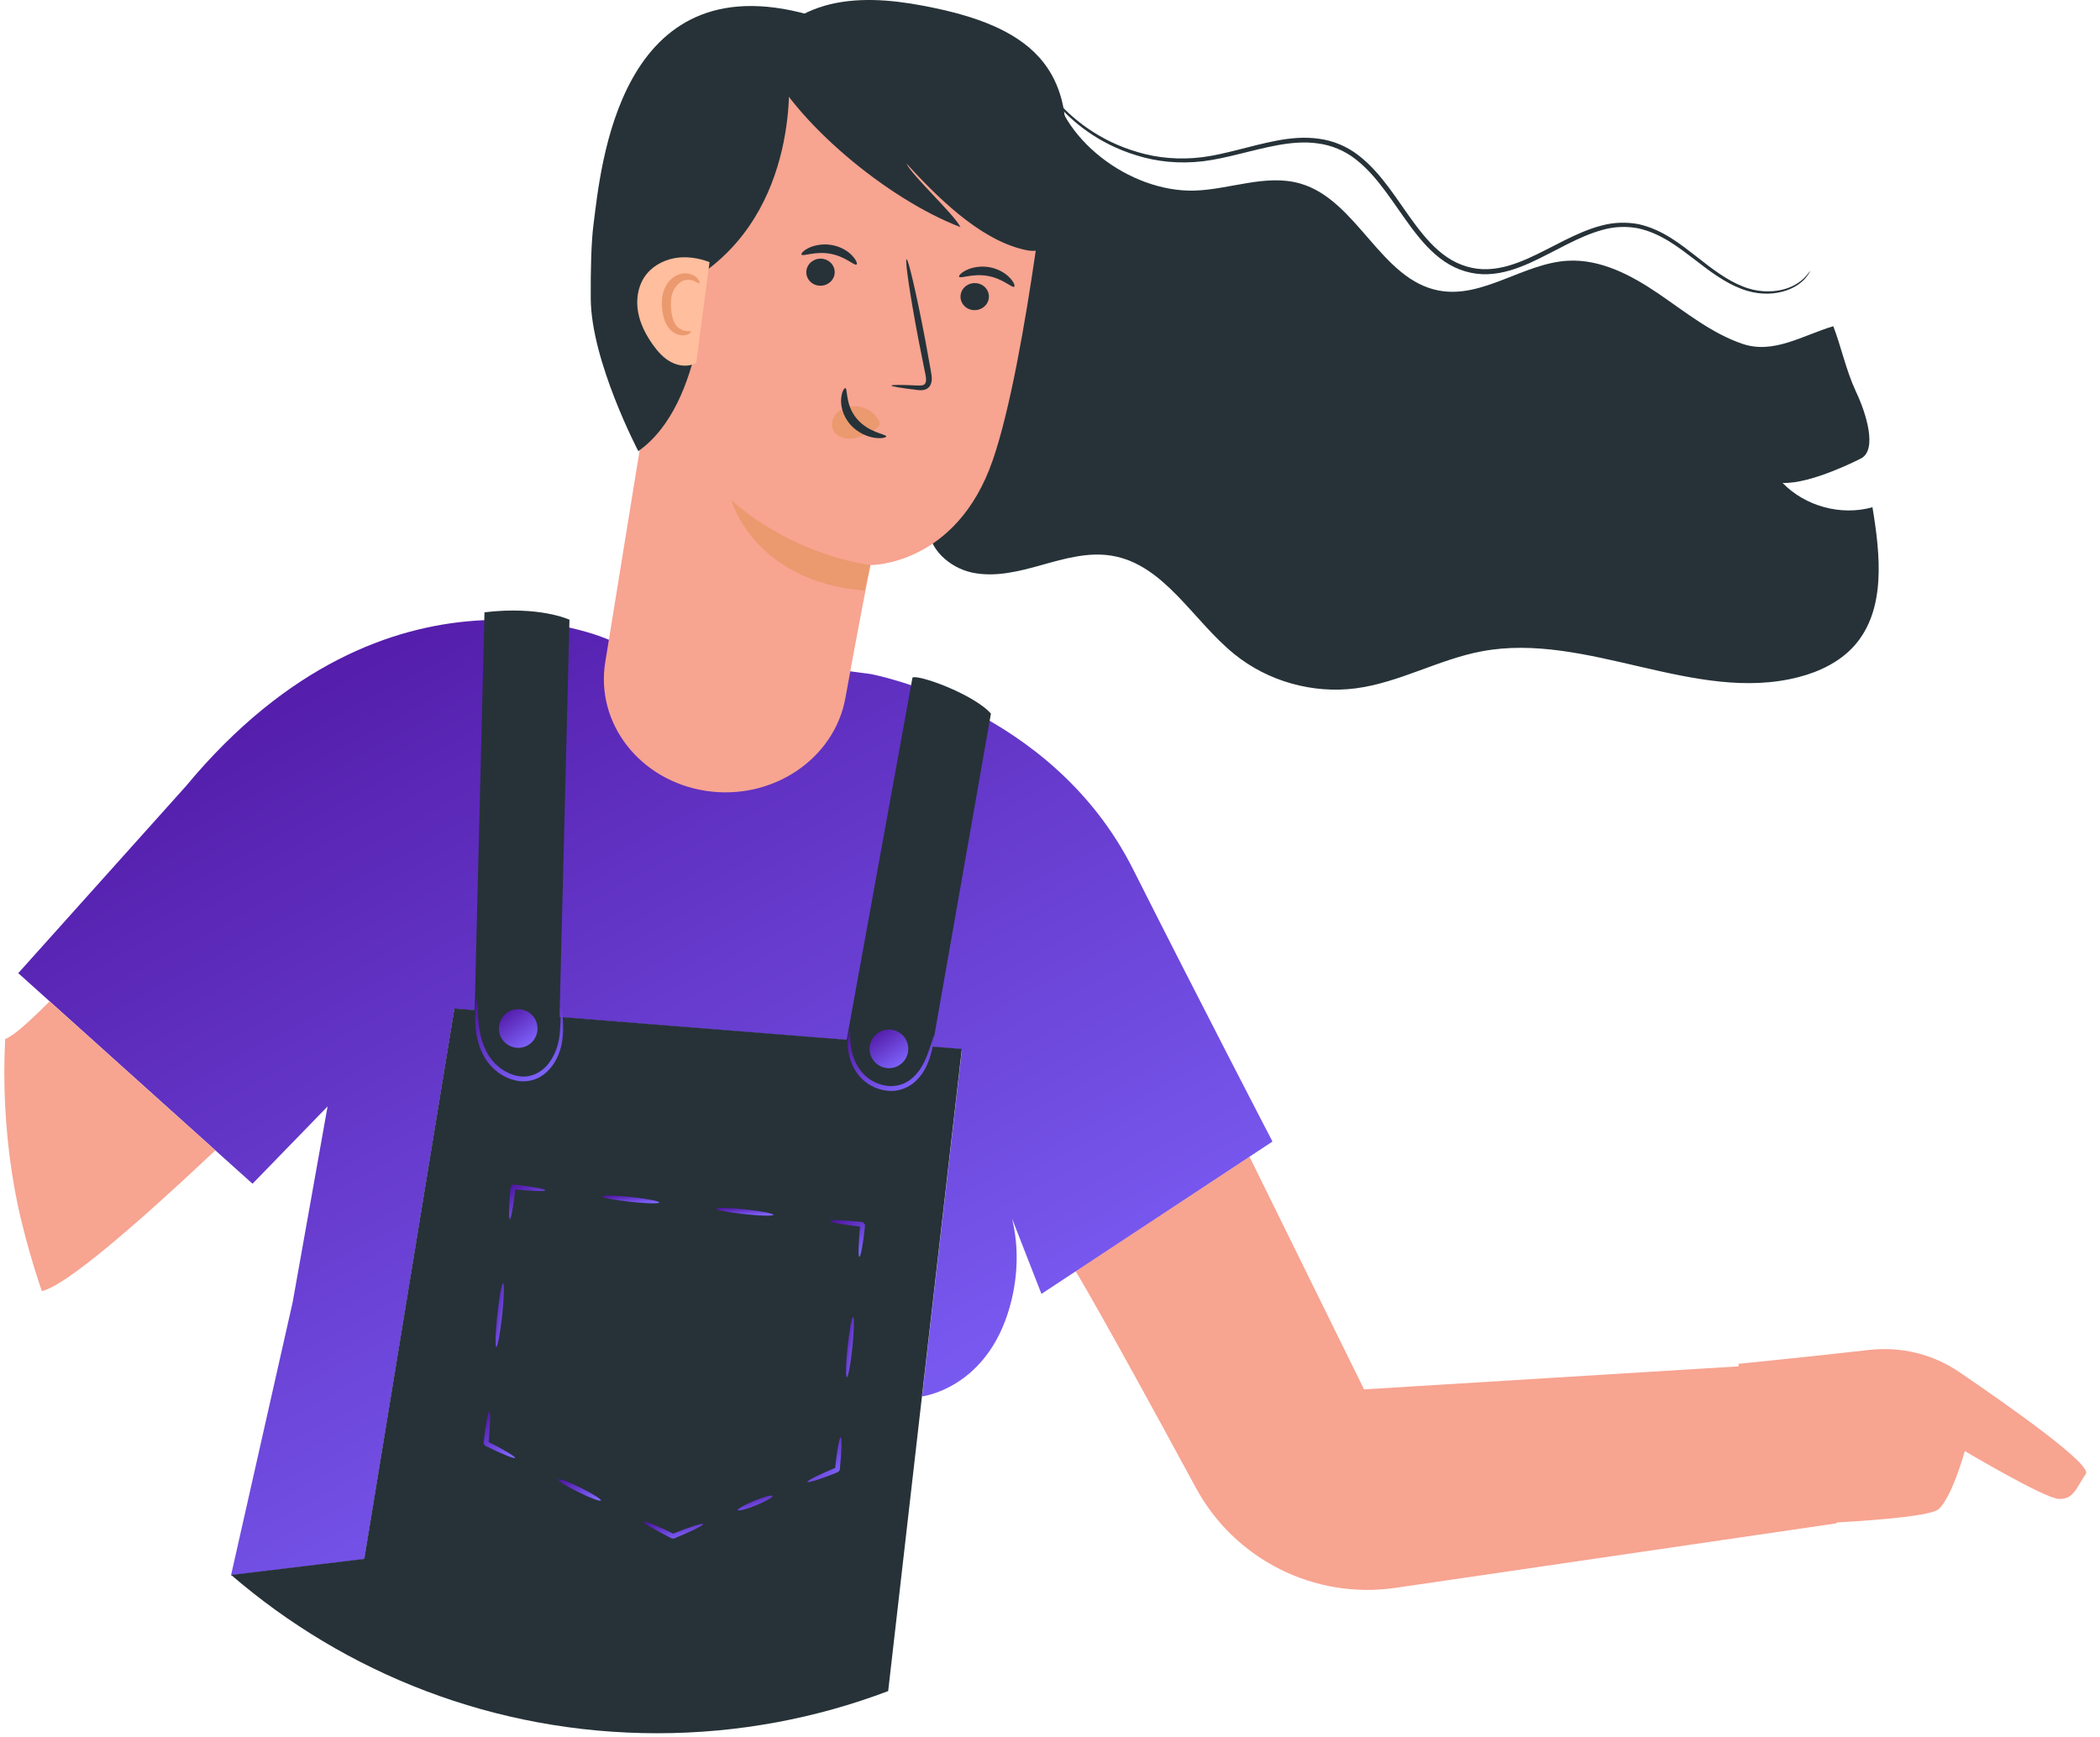 <svg width="139" height="115" viewBox="0 0 139 115" fill="none" xmlns="http://www.w3.org/2000/svg">
<path d="M129.688 90.826C127.948 89.639 125.839 89.123 123.742 89.356C120.201 89.762 115.067 90.279 115.067 90.279L115.085 90.445L90.288 91.97L82.701 76.561L71.191 84.142C71.191 84.142 72.703 86.565 79.153 98.481C81.729 103.24 87.011 105.89 92.366 105.109L121.566 100.836V100.78C124.579 100.608 127.85 100.325 128.323 99.895C129.227 99.065 130.051 96.052 130.051 96.052C130.051 96.052 135.252 99.145 136.255 99.219C137.263 99.286 137.441 98.45 138.062 97.565C138.499 96.968 133.137 93.175 129.688 90.826Z" fill="#F7A491"/>
<path d="M84.226 75.565C84.226 75.565 79.406 66.287 74.991 57.525C69.568 46.765 57.603 44.613 57.603 44.613L40.276 42.339C40.276 42.339 25.796 35.784 12.3 52.047L1.208 64.418L3.563 66.533L14.544 76.408L16.715 78.357L21.683 73.241L19.371 86.202L15.294 104.267C15.301 104.273 15.301 104.273 15.307 104.279L24.118 103.215L30.082 66.785L63.671 69.466L61.034 92.437C61.575 92.357 65.639 91.552 66.961 86.03C67.477 83.86 67.317 82.021 66.992 80.675L68.934 85.649L84.226 75.565Z" fill="url(#paint0_linear_4323_17929)"/>
<path d="M30.076 66.761L24.112 103.191L15.301 104.254C22.87 110.778 32.72 114.732 43.498 114.732C48.884 114.732 54.037 113.742 58.789 111.94L61.028 92.406L63.665 69.435L30.076 66.761Z" fill="#263238"/>
<path d="M32.068 40.531L31.336 70.124L36.943 71.009L37.694 41.023C37.694 41.023 35.726 40.094 32.068 40.531Z" fill="#263238"/>
<path d="M55.777 70.284L60.394 44.865C60.658 44.583 64.452 45.941 65.59 47.239L61.446 70.819L55.777 70.284Z" fill="#263238"/>
<path d="M37.147 66.656C37.171 66.656 37.202 66.834 37.233 67.16C37.257 67.486 37.3 67.966 37.251 68.562C37.202 69.152 37.042 69.89 36.556 70.548C36.317 70.874 35.991 71.181 35.579 71.372C35.167 71.562 34.675 71.63 34.208 71.538C33.261 71.353 32.523 70.733 32.105 70.044C31.687 69.349 31.539 68.624 31.484 68.033C31.428 67.437 31.459 66.957 31.49 66.631C31.521 66.305 31.558 66.121 31.576 66.127C31.638 66.127 31.564 66.865 31.711 68.009C31.791 68.574 31.957 69.257 32.357 69.89C32.751 70.505 33.439 71.064 34.269 71.224C35.105 71.397 35.898 70.966 36.329 70.37C36.784 69.779 36.962 69.103 37.036 68.537C37.153 67.394 37.085 66.656 37.147 66.656Z" fill="url(#paint1_linear_4323_17929)"/>
<path d="M33.827 69.269C33.169 69.005 32.849 68.261 33.113 67.609C33.378 66.951 34.122 66.631 34.773 66.896C35.431 67.16 35.751 67.904 35.487 68.556C35.228 69.214 34.484 69.534 33.827 69.269Z" fill="url(#paint2_linear_4323_17929)"/>
<path d="M60.118 69.429C60.118 70.136 59.546 70.708 58.839 70.708C58.132 70.708 57.56 70.136 57.56 69.429C57.56 68.722 58.132 68.15 58.839 68.15C59.54 68.15 60.118 68.722 60.118 69.429Z" fill="url(#paint3_linear_4323_17929)"/>
<path d="M61.833 68.544C61.864 68.55 61.821 69.128 61.538 70.038C61.384 70.487 61.144 71.028 60.683 71.489C60.241 71.962 59.503 72.288 58.74 72.202C57.984 72.128 57.32 71.747 56.896 71.249C56.471 70.751 56.269 70.191 56.176 69.718C56.084 69.245 56.109 68.851 56.146 68.593C56.182 68.328 56.238 68.193 56.256 68.193C56.318 68.199 56.189 68.783 56.398 69.669C56.508 70.105 56.718 70.616 57.117 71.052C57.505 71.483 58.107 71.815 58.771 71.882C59.441 71.95 60.062 71.692 60.48 71.274C60.905 70.868 61.157 70.376 61.329 69.952C61.661 69.103 61.784 68.531 61.833 68.544Z" fill="url(#paint4_linear_4323_17929)"/>
<path d="M33.746 80.699C33.703 80.693 33.684 80.453 33.697 80.066C33.703 79.875 33.715 79.642 33.727 79.39C33.74 79.254 33.746 79.119 33.758 78.99L33.777 78.781L33.789 78.67L33.795 78.615V78.59V78.578V78.572V78.566C33.635 78.707 34.01 78.369 33.973 78.406C35.154 78.535 36.107 78.707 36.095 78.793C36.082 78.879 35.123 78.849 33.937 78.719C33.9 78.756 34.275 78.418 34.115 78.56V78.566V78.572V78.584V78.615L34.109 78.67L34.096 78.781L34.072 78.996C34.053 79.131 34.041 79.26 34.023 79.402C33.986 79.66 33.955 79.894 33.918 80.084C33.856 80.466 33.789 80.699 33.746 80.699Z" fill="url(#paint5_linear_4323_17929)"/>
<path d="M32.848 89.172C32.762 89.16 32.793 88.207 32.916 87.038C33.039 85.87 33.211 84.93 33.303 84.936C33.389 84.948 33.358 85.901 33.236 87.069C33.106 88.244 32.934 89.184 32.848 89.172Z" fill="url(#paint6_linear_4323_17929)"/>
<path d="M34.096 96.507C34.06 96.587 33.162 96.224 32.098 95.696C32.117 95.733 31.932 95.394 32.012 95.536V95.53V95.523V95.511V95.487L32.018 95.431L32.031 95.321L32.055 95.105C32.074 94.976 32.092 94.841 32.111 94.706C32.147 94.454 32.184 94.22 32.215 94.029C32.283 93.648 32.35 93.408 32.393 93.415C32.436 93.421 32.449 93.66 32.436 94.054C32.43 94.251 32.418 94.478 32.4 94.736C32.387 94.872 32.375 95.007 32.369 95.136L32.35 95.351L32.338 95.462L32.332 95.517V95.542V95.554V95.56V95.567C32.412 95.708 32.227 95.37 32.246 95.407C33.303 95.935 34.133 96.427 34.096 96.507Z" fill="url(#paint7_linear_4323_17929)"/>
<path d="M39.778 99.329C39.741 99.409 39.07 99.157 38.283 98.77C37.496 98.382 36.894 98.001 36.937 97.921C36.974 97.841 37.644 98.094 38.431 98.481C39.212 98.868 39.814 99.249 39.778 99.329Z" fill="url(#paint8_linear_4323_17929)"/>
<path d="M46.541 100.885C46.572 100.965 45.711 101.395 44.605 101.844C44.34 101.832 44.531 101.844 44.475 101.838H44.469L44.463 101.832L44.451 101.826L44.426 101.813L44.377 101.789L44.279 101.74L44.088 101.641C43.971 101.58 43.854 101.518 43.731 101.451C43.504 101.328 43.301 101.217 43.135 101.119C42.797 100.922 42.6 100.774 42.618 100.737C42.637 100.701 42.871 100.768 43.233 100.916C43.412 100.99 43.627 101.082 43.861 101.186C43.983 101.248 44.106 101.303 44.229 101.358L44.42 101.451L44.518 101.5L44.568 101.524L44.592 101.537L44.605 101.543L44.611 101.549H44.617C44.562 101.549 44.746 101.555 44.488 101.543C45.588 101.1 46.504 100.805 46.541 100.885Z" fill="url(#paint9_linear_4323_17929)"/>
<path d="M51.134 99.028C51.165 99.108 50.679 99.385 50.046 99.643C49.413 99.901 48.871 100.043 48.835 99.963C48.804 99.883 49.29 99.606 49.923 99.348C50.556 99.084 51.097 98.942 51.134 99.028Z" fill="url(#paint10_linear_4323_17929)"/>
<path d="M55.647 95.142C55.733 95.148 55.708 96.12 55.585 97.3C55.389 97.565 55.53 97.374 55.487 97.436H55.481H55.475L55.462 97.442L55.438 97.454L55.389 97.472L55.284 97.516L55.087 97.596C54.964 97.645 54.842 97.688 54.712 97.737C54.473 97.829 54.251 97.903 54.067 97.964C53.698 98.081 53.458 98.137 53.44 98.094C53.421 98.05 53.63 97.927 53.981 97.749C54.153 97.663 54.368 97.565 54.602 97.46C54.731 97.405 54.848 97.35 54.971 97.3L55.167 97.221L55.266 97.177L55.315 97.159L55.34 97.147L55.352 97.141H55.358H55.364C55.321 97.202 55.462 97.011 55.266 97.27C55.389 96.089 55.555 95.136 55.647 95.142Z" fill="url(#paint11_linear_4323_17929)"/>
<path d="M56.465 87.18C56.551 87.186 56.532 88.09 56.416 89.19C56.305 90.291 56.139 91.176 56.053 91.164C55.967 91.158 55.985 90.254 56.102 89.154C56.219 88.053 56.379 87.168 56.465 87.18Z" fill="url(#paint12_linear_4323_17929)"/>
<path d="M54.958 80.822C54.971 80.736 55.936 80.767 57.116 80.896C57.399 81.246 57.196 80.994 57.258 81.074V81.081V81.087V81.099V81.124L57.252 81.179L57.239 81.29L57.215 81.505C57.196 81.634 57.184 81.769 57.166 81.904C57.129 82.163 57.098 82.39 57.061 82.581C56.993 82.968 56.926 83.202 56.883 83.196C56.84 83.189 56.821 82.95 56.834 82.556C56.84 82.359 56.852 82.132 56.87 81.874C56.883 81.738 56.895 81.603 56.901 81.468L56.92 81.253L56.932 81.142L56.938 81.087V81.062V81.05V81.044V81.037C57 81.117 56.797 80.859 57.08 81.21C55.899 81.087 54.952 80.908 54.958 80.822Z" fill="url(#paint13_linear_4323_17929)"/>
<path d="M47.414 80.011C47.427 79.925 48.275 79.943 49.32 80.054C50.359 80.164 51.196 80.33 51.19 80.416C51.177 80.503 50.329 80.484 49.283 80.373C48.244 80.257 47.408 80.097 47.414 80.011Z" fill="url(#paint14_linear_4323_17929)"/>
<path d="M39.87 79.193C39.883 79.107 40.731 79.125 41.77 79.236C42.809 79.347 43.646 79.513 43.639 79.599C43.627 79.685 42.779 79.666 41.733 79.556C40.7 79.445 39.864 79.285 39.87 79.193Z" fill="url(#paint15_linear_4323_17929)"/>
<path d="M0.341 68.777C0.304 69.515 0.286 70.259 0.286 71.009C0.286 73.985 0.587 76.893 1.159 79.703C1.165 79.734 1.171 79.759 1.177 79.789C1.251 80.146 1.337 80.496 1.423 80.853C1.761 82.243 2.155 83.614 2.598 84.96C2.653 85.126 2.708 85.298 2.77 85.464C4.356 85.108 8.961 81.13 14.255 76.149L3.286 66.287C1.743 67.818 0.839 68.605 0.341 68.777Z" fill="#F7A491"/>
<path d="M69.586 4.918C69.968 9.167 74.812 12.745 79.073 12.616C81.422 12.543 83.802 11.497 86.064 12.149C89.852 13.243 91.383 18.531 95.263 19.238C98.165 19.767 100.846 17.418 103.785 17.259C105.949 17.142 107.99 18.224 109.779 19.441C111.569 20.659 113.29 22.067 115.338 22.762C117.391 23.456 119.273 22.22 121.345 21.593C121.861 22.915 122.193 24.532 122.851 25.934C123.515 27.33 124.308 29.826 123.14 30.367C123.14 30.367 119.875 32.058 117.988 31.966C119.488 33.515 121.861 34.161 123.939 33.577C124.462 36.737 124.856 40.377 122.722 42.763C121.769 43.82 120.429 44.466 119.045 44.822C112.19 46.593 105.033 41.804 98.079 43.113C95.226 43.648 92.613 45.191 89.729 45.566C86.894 45.935 83.918 45.099 81.699 43.298C78.957 41.078 77.069 37.364 73.589 36.786C72.046 36.528 70.478 36.971 68.971 37.395C67.465 37.819 65.885 38.225 64.354 37.905C62.823 37.58 61.378 36.276 61.452 34.714" fill="#263238"/>
<path d="M55.961 46.188C56.729 41.902 57.615 37.407 57.615 37.407C57.615 37.407 63.296 37.463 65.712 30.459C68.012 23.782 69.678 7.716 69.678 7.716C62.3 3.074 52.505 3.572 45.723 8.94L40.061 43.833C39.403 47.885 42.36 51.678 46.707 52.348C51.085 53.025 55.229 50.264 55.961 46.188Z" fill="#F7A491"/>
<path d="M65.448 19.749C65.38 20.241 64.907 20.585 64.39 20.523C63.88 20.462 63.517 20.013 63.585 19.521C63.652 19.029 64.126 18.685 64.636 18.747C65.159 18.808 65.515 19.257 65.448 19.749Z" fill="#263238"/>
<path d="M67.126 18.98C66.991 19.078 66.382 18.439 65.386 18.267C64.396 18.082 63.572 18.464 63.486 18.322C63.443 18.261 63.597 18.064 63.954 17.886C64.304 17.707 64.882 17.578 65.497 17.689C66.118 17.8 66.597 18.119 66.856 18.408C67.132 18.697 67.194 18.937 67.126 18.98Z" fill="#263238"/>
<path d="M55.241 18.132C55.173 18.623 54.7 18.968 54.184 18.906C53.673 18.845 53.31 18.396 53.378 17.904C53.446 17.412 53.919 17.068 54.429 17.129C54.946 17.191 55.309 17.64 55.241 18.132Z" fill="#263238"/>
<path d="M56.693 17.511C56.557 17.609 55.949 16.97 54.953 16.797C53.963 16.613 53.139 16.994 53.053 16.853C53.01 16.791 53.163 16.595 53.52 16.416C53.87 16.244 54.448 16.109 55.063 16.22C55.684 16.33 56.164 16.65 56.422 16.939C56.693 17.234 56.76 17.468 56.693 17.511Z" fill="#263238"/>
<path d="M59.004 25.522C59.011 25.467 59.644 25.467 60.671 25.516C60.929 25.535 61.181 25.528 61.249 25.362C61.341 25.19 61.285 24.895 61.212 24.581C61.083 23.924 60.947 23.235 60.8 22.515C60.24 19.583 59.884 17.185 60.007 17.16C60.123 17.142 60.671 19.503 61.23 22.436C61.359 23.161 61.488 23.85 61.605 24.508C61.648 24.815 61.759 25.172 61.562 25.528C61.458 25.707 61.249 25.811 61.076 25.823C60.904 25.842 60.763 25.823 60.634 25.805C59.619 25.682 58.998 25.578 59.004 25.522Z" fill="#263238"/>
<path d="M57.614 37.407C57.614 37.407 52.714 36.866 48.422 33.134C48.422 33.134 49.892 38.496 57.221 39.092L57.614 37.407Z" fill="#EB996E"/>
<path d="M58.162 27.84C57.886 27.305 57.307 26.936 56.674 26.893C56.238 26.863 55.764 26.998 55.438 27.299C55.112 27.607 54.971 28.092 55.149 28.467C55.352 28.892 55.9 29.076 56.398 29.027C56.896 28.978 57.357 28.738 57.799 28.492C57.922 28.424 58.045 28.357 58.138 28.246C58.224 28.142 58.267 27.988 58.199 27.877" fill="#EB996E"/>
<path d="M55.955 25.694C56.121 25.713 55.93 26.795 56.717 27.723C57.504 28.652 58.672 28.738 58.66 28.886C58.666 28.953 58.365 29.052 57.879 28.978C57.4 28.91 56.73 28.633 56.25 28.068C55.77 27.496 55.635 26.832 55.678 26.383C55.715 25.922 55.881 25.676 55.955 25.694Z" fill="#263238"/>
<path d="M50.593 3.787C52.518 8.036 58.759 13.2 63.573 15.033C63.136 14.16 60.425 11.694 59.988 10.815C61.931 12.93 64.741 15.795 67.711 16.508C68.061 16.595 68.449 16.662 68.775 16.539C69.217 16.373 69.389 15.918 69.512 15.506C70.035 13.785 70.484 10.747 70.527 8.952C70.576 7.156 70.103 5.269 68.805 3.818C67.164 1.973 64.483 1.088 61.907 0.541C59.742 0.079 57.48 -0.216 55.346 0.196C53.213 0.608 51.22 1.838 50.581 3.646" fill="#263238"/>
<path d="M39.102 19.779C39.09 17.849 39.133 16.029 39.286 14.842C39.772 11.091 40.94 -2.54 53.526 0.971L52.186 4.463C52.186 4.463 53.151 13.237 46.695 17.947C46.695 17.947 46.726 26.703 42.25 29.863C42.25 29.863 39.133 23.924 39.102 19.779Z" fill="#263238"/>
<path d="M46.966 17.351C46.222 17.068 45.404 16.945 44.623 17.093C43.842 17.24 43.098 17.671 42.656 18.334C42.213 18.999 42.096 19.847 42.231 20.634C42.367 21.421 42.742 22.153 43.203 22.805C43.535 23.272 43.928 23.715 44.439 23.979C44.949 24.243 45.595 24.305 46.087 24.016" fill="#FFBE9D"/>
<path d="M45.718 21.944C45.804 21.987 45.386 22.393 44.715 22.079C44.389 21.931 44.113 21.575 43.978 21.163C43.842 20.751 43.787 20.308 43.818 19.816C43.855 19.325 44.051 18.833 44.383 18.519C44.703 18.193 45.152 18.046 45.502 18.101C46.228 18.212 46.363 18.753 46.283 18.753C46.216 18.802 45.982 18.494 45.484 18.525C45.017 18.531 44.457 19.078 44.42 19.872C44.365 20.677 44.543 21.458 44.931 21.716C45.324 22.017 45.681 21.87 45.718 21.944Z" fill="#EB996E"/>
<path d="M119.814 17.941C119.814 17.941 119.74 18.144 119.475 18.445C119.211 18.74 118.719 19.115 117.975 19.306C117.243 19.503 116.26 19.515 115.251 19.115C114.231 18.734 113.228 18.009 112.177 17.185C111.12 16.385 109.939 15.439 108.426 15.113C107.676 14.971 106.865 14.99 106.072 15.217C105.278 15.432 104.491 15.789 103.704 16.183C102.917 16.576 102.118 17.019 101.263 17.406C100.409 17.787 99.48 18.113 98.484 18.15C97.488 18.193 96.468 17.892 95.619 17.314C94.764 16.742 94.088 15.949 93.467 15.131C92.237 13.489 91.241 11.719 89.741 10.55C89.003 9.966 88.124 9.61 87.226 9.493C86.329 9.364 85.431 9.456 84.564 9.61C82.836 9.929 81.225 10.477 79.639 10.673C78.053 10.864 76.546 10.698 75.255 10.292C72.642 9.505 70.92 7.999 69.949 6.867C68.984 5.705 68.67 4.918 68.67 4.918C68.676 4.918 68.707 4.955 68.762 5.041C68.824 5.14 68.904 5.269 69.002 5.416C69.211 5.748 69.549 6.222 70.041 6.781C71.025 7.876 72.746 9.327 75.317 10.071C76.583 10.452 78.059 10.6 79.602 10.403C81.151 10.2 82.75 9.647 84.509 9.308C85.388 9.142 86.316 9.05 87.263 9.179C88.21 9.296 89.145 9.677 89.925 10.286C91.506 11.51 92.502 13.305 93.719 14.922C94.328 15.728 94.986 16.49 95.791 17.031C96.591 17.572 97.537 17.855 98.466 17.818C99.4 17.787 100.298 17.48 101.134 17.111C101.977 16.736 102.77 16.299 103.563 15.906C104.356 15.512 105.162 15.15 105.992 14.934C106.816 14.707 107.682 14.688 108.476 14.842C110.074 15.205 111.261 16.189 112.312 17C113.358 17.83 114.335 18.556 115.313 18.943C116.284 19.349 117.231 19.349 117.944 19.183C118.67 19.017 119.15 18.667 119.426 18.396C119.697 18.119 119.795 17.935 119.814 17.941Z" fill="#263238"/>
<defs>
<linearGradient id="paint0_linear_4323_17929" x1="7.216" y1="41.033" x2="47.06" y2="114.641" gradientUnits="userSpaceOnUse">
<stop stop-color="#4F14A0"/>
<stop offset="1" stop-color="#8066FF"/>
</linearGradient>
<linearGradient id="paint1_linear_4323_17929" x1="31.875" y1="66.127" x2="35.658" y2="71.813" gradientUnits="userSpaceOnUse">
<stop stop-color="#4F14A0"/>
<stop offset="1" stop-color="#8066FF"/>
</linearGradient>
<linearGradient id="paint2_linear_4323_17929" x1="33.206" y1="66.803" x2="35.024" y2="69.362" gradientUnits="userSpaceOnUse">
<stop stop-color="#4F14A0"/>
<stop offset="1" stop-color="#8066FF"/>
</linearGradient>
<linearGradient id="paint3_linear_4323_17929" x1="57.745" y1="68.15" x2="59.562" y2="70.708" gradientUnits="userSpaceOnUse">
<stop stop-color="#4F14A0"/>
<stop offset="1" stop-color="#8066FF"/>
</linearGradient>
<linearGradient id="paint4_linear_4323_17929" x1="56.527" y1="68.193" x2="58.945" y2="73.04" gradientUnits="userSpaceOnUse">
<stop stop-color="#4F14A0"/>
<stop offset="1" stop-color="#8066FF"/>
</linearGradient>
<linearGradient id="paint5_linear_4323_17929" x1="33.867" y1="78.403" x2="35.473" y2="80.767" gradientUnits="userSpaceOnUse">
<stop stop-color="#4F14A0"/>
<stop offset="1" stop-color="#8066FF"/>
</linearGradient>
<linearGradient id="paint6_linear_4323_17929" x1="32.839" y1="84.936" x2="33.972" y2="85.144" gradientUnits="userSpaceOnUse">
<stop stop-color="#4F14A0"/>
<stop offset="1" stop-color="#8066FF"/>
</linearGradient>
<linearGradient id="paint7_linear_4323_17929" x1="32.144" y1="93.414" x2="34.477" y2="95.642" gradientUnits="userSpaceOnUse">
<stop stop-color="#4F14A0"/>
<stop offset="1" stop-color="#8066FF"/>
</linearGradient>
<linearGradient id="paint8_linear_4323_17929" x1="37.141" y1="97.907" x2="37.829" y2="99.823" gradientUnits="userSpaceOnUse">
<stop stop-color="#4F14A0"/>
<stop offset="1" stop-color="#8066FF"/>
</linearGradient>
<linearGradient id="paint9_linear_4323_17929" x1="42.901" y1="100.728" x2="43.228" y2="102.342" gradientUnits="userSpaceOnUse">
<stop stop-color="#4F14A0"/>
<stop offset="1" stop-color="#8066FF"/>
</linearGradient>
<linearGradient id="paint10_linear_4323_17929" x1="49" y1="99.003" x2="49.41" y2="100.356" gradientUnits="userSpaceOnUse">
<stop stop-color="#4F14A0"/>
<stop offset="1" stop-color="#8066FF"/>
</linearGradient>
<linearGradient id="paint11_linear_4323_17929" x1="53.602" y1="95.142" x2="55.828" y2="97.529" gradientUnits="userSpaceOnUse">
<stop stop-color="#4F14A0"/>
<stop offset="1" stop-color="#8066FF"/>
</linearGradient>
<linearGradient id="paint12_linear_4323_17929" x1="56.037" y1="87.18" x2="57.101" y2="87.375" gradientUnits="userSpaceOnUse">
<stop stop-color="#4F14A0"/>
<stop offset="1" stop-color="#8066FF"/>
</linearGradient>
<linearGradient id="paint13_linear_4323_17929" x1="55.126" y1="80.774" x2="56.871" y2="83.12" gradientUnits="userSpaceOnUse">
<stop stop-color="#4F14A0"/>
<stop offset="1" stop-color="#8066FF"/>
</linearGradient>
<linearGradient id="paint14_linear_4323_17929" x1="47.688" y1="79.957" x2="47.762" y2="80.723" gradientUnits="userSpaceOnUse">
<stop stop-color="#4F14A0"/>
<stop offset="1" stop-color="#8066FF"/>
</linearGradient>
<linearGradient id="paint15_linear_4323_17929" x1="40.143" y1="79.139" x2="40.217" y2="79.905" gradientUnits="userSpaceOnUse">
<stop stop-color="#4F14A0"/>
<stop offset="1" stop-color="#8066FF"/>
</linearGradient>
</defs>
</svg>
